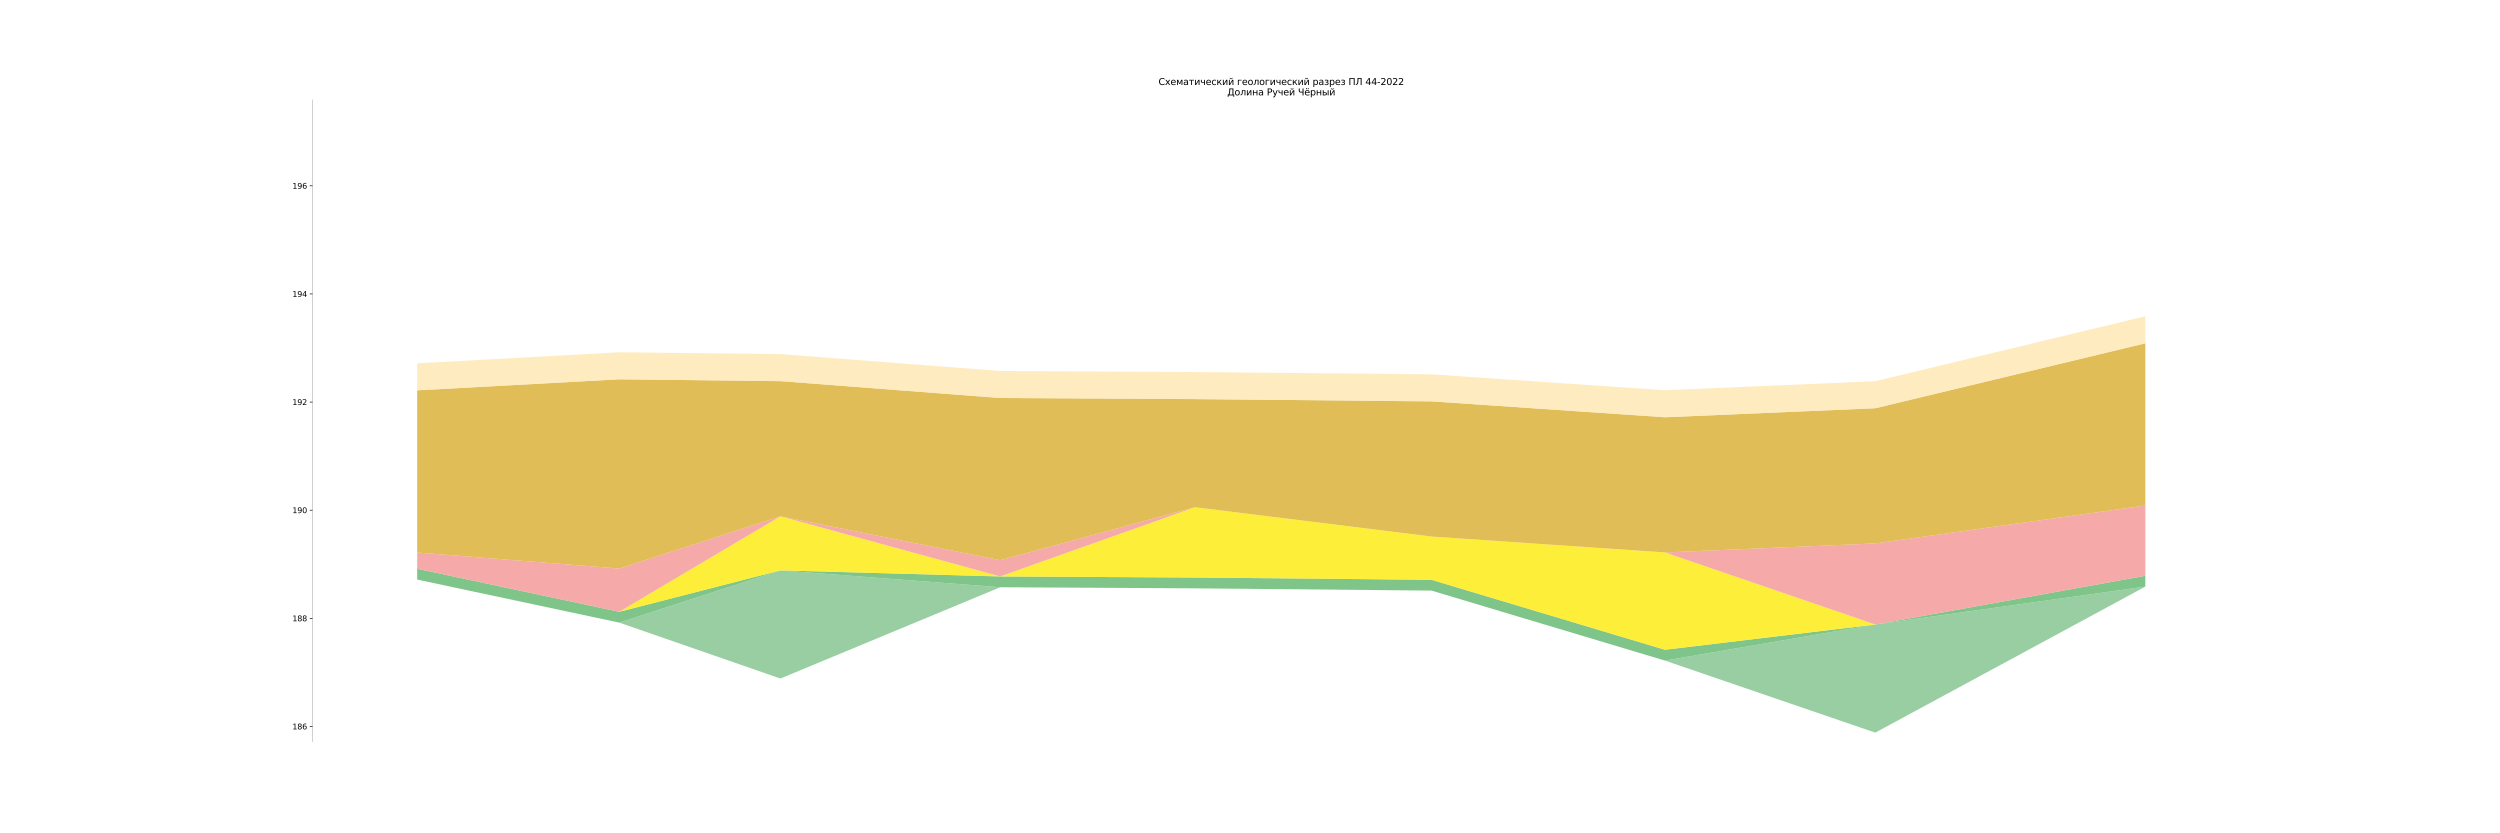 <?xml version="1.0" encoding="utf-8" standalone="no"?>
<!DOCTYPE svg PUBLIC "-//W3C//DTD SVG 1.1//EN"
  "http://www.w3.org/Graphics/SVG/1.1/DTD/svg11.dtd">
<svg xmlns:xlink="http://www.w3.org/1999/xlink" width="3240pt" height="1080pt" viewBox="0 0 3240 1080" xmlns="http://www.w3.org/2000/svg" version="1.1">
 <defs>
  <style type="text/css">*{stroke-linejoin: round; stroke-linecap: butt}</style>
 </defs>
 <g id="figure_1">
  <g id="patch_1">
   <path d="M 0 1080 
L 3240 1080 
L 3240 0 
L 0 0 
z
" style="fill: #ffffff"/>
  </g>
  <g id="axes_1">
   <g id="patch_2">
    <path d="M 405 961.2 
L 2916 961.2 
L 2916 129.6 
L 405 129.6 
z
" style="fill: #ffffff"/>
   </g>
   <g id="PolyCollection_1">
    <path d="M 540.656 751.128 
L 540.656 13974.675 
L 802.473 13974.675 
L 1011.384 13974.675 
L 1296.263 13974.675 
L 1548.583 13974.675 
L 1855.167 13974.675 
L 2157.681 13974.675 
L 2430.35 13974.675 
L 2780.344 13974.675 
L 2780.344 760.237 
L 2780.344 760.237 
L 2430.35 949.498 
L 2157.681 856.094 
L 1855.167 765.422 
L 1548.583 762.479 
L 1296.263 761.078 
L 1011.384 879.357 
L 802.473 806.904 
L 540.656 751.128 
z
" clip-path="url(#pc0e306ff75)" style="fill: #ffffff; fill-opacity: 0.8"/>
   </g>
   <g id="PolyCollection_2">
    <path d="M 540.656 751.128 
L 540.656 751.128 
L 802.473 806.904 
L 1011.384 879.357 
L 1296.263 761.078 
L 1548.583 762.479 
L 1855.167 765.422 
L 2157.681 856.094 
L 2430.35 949.498 
L 2780.344 760.237 
L 2780.344 760.237 
L 2780.344 760.237 
L 2430.35 809.357 
L 2157.681 856.094 
L 1855.167 765.422 
L 1548.583 762.479 
L 1296.263 761.078 
L 1011.384 739.216 
L 802.473 806.904 
L 540.656 751.128 
z
" clip-path="url(#pc0e306ff75)" style="fill: #7ec28a; fill-opacity: 0.8"/>
   </g>
   <g id="PolyCollection_3">
    <path d="M 540.656 737.114 
L 540.656 751.128 
L 802.473 806.904 
L 1011.384 739.216 
L 1296.263 761.078 
L 1548.583 762.479 
L 1855.167 765.422 
L 2157.681 856.094 
L 2430.35 809.357 
L 2780.344 760.237 
L 2780.344 746.223 
L 2780.344 746.223 
L 2430.35 809.357 
L 2157.681 842.08 
L 1855.167 751.408 
L 1548.583 748.465 
L 1296.263 747.064 
L 1011.384 739.216 
L 802.473 792.89 
L 540.656 737.114 
z
" clip-path="url(#pc0e306ff75)" style="fill: #5fb66d; fill-opacity: 0.8"/>
   </g>
   <g id="PolyCollection_4">
    <path d="M 540.656 737.114 
L 540.656 737.114 
L 802.473 792.89 
L 1011.384 739.216 
L 1296.263 747.064 
L 1548.583 748.465 
L 1855.167 751.408 
L 2157.681 842.08 
L 2430.35 809.357 
L 2780.344 746.223 
L 2780.344 746.223 
L 2780.344 746.223 
L 2430.35 809.357 
L 2157.681 715.952 
L 1855.167 695.351 
L 1548.583 657.373 
L 1296.263 747.064 
L 1011.384 669.145 
L 802.473 792.89 
L 540.656 737.114 
z
" clip-path="url(#pc0e306ff75)" style="fill: #fceb08; fill-opacity: 0.8"/>
   </g>
   <g id="PolyCollection_5">
    <path d="M 540.656 716.092 
L 540.656 737.114 
L 802.473 792.89 
L 1011.384 669.145 
L 1296.263 747.064 
L 1548.583 657.373 
L 1855.167 695.351 
L 2157.681 715.952 
L 2430.35 809.357 
L 2780.344 746.223 
L 2780.344 655.131 
L 2780.344 655.131 
L 2430.35 704.25 
L 2157.681 715.952 
L 1855.167 695.351 
L 1548.583 657.373 
L 1296.263 726.042 
L 1011.384 669.145 
L 802.473 736.833 
L 540.656 716.092 
z
" clip-path="url(#pc0e306ff75)" style="fill: #f29392; fill-opacity: 0.8"/>
   </g>
   <g id="PolyCollection_6">
    <path d="M 540.656 505.88 
L 540.656 716.092 
L 802.473 736.833 
L 1011.384 669.145 
L 1296.263 726.042 
L 1548.583 657.373 
L 1855.167 695.351 
L 2157.681 715.952 
L 2430.35 704.25 
L 2780.344 655.131 
L 2780.344 444.919 
L 2780.344 444.919 
L 2430.35 529.074 
L 2157.681 540.775 
L 1855.167 520.175 
L 1548.583 517.232 
L 1296.263 515.83 
L 1011.384 493.968 
L 802.473 491.586 
L 540.656 505.88 
z
" clip-path="url(#pc0e306ff75)" style="fill: #d8ad2c; fill-opacity: 0.8"/>
   </g>
   <g id="PolyCollection_7">
    <path d="M 540.656 470.845 
L 540.656 505.88 
L 802.473 491.586 
L 1011.384 493.968 
L 1296.263 515.83 
L 1548.583 517.232 
L 1855.167 520.175 
L 2157.681 540.775 
L 2430.35 529.074 
L 2780.344 444.919 
L 2780.344 409.883 
L 2780.344 409.883 
L 2430.35 494.038 
L 2157.681 505.74 
L 1855.167 485.139 
L 1548.583 482.196 
L 1296.263 480.795 
L 1011.384 458.933 
L 802.473 456.55 
L 540.656 470.845 
z
" clip-path="url(#pc0e306ff75)" style="fill: #fee6b0; fill-opacity: 0.8"/>
   </g>
   <g id="matplotlib.axis_1"/>
   <g id="matplotlib.axis_2">
    <g id="ytick_1">
     <g id="line2d_1">
      <defs>
       <path id="m1ec528d07c" d="M 0 0 
L -3.5 0 
" style="stroke: #000000; stroke-width: 0.8"/>
      </defs>
      <g>
       <use xlink:href="#m1ec528d07c" x="405" y="941.51" style="stroke: #000000; stroke-width: 0.8"/>
      </g>
     </g>
     <g id="text_1">
      <!-- 186 -->
      <g transform="translate(378.913 945.309)scale(0.1 -0.1)">
       <defs>
        <path id="DejaVuSans-31" d="M 794 531 
L 1825 531 
L 1825 4091 
L 703 3866 
L 703 4441 
L 1819 4666 
L 2450 4666 
L 2450 531 
L 3481 531 
L 3481 0 
L 794 0 
L 794 531 
z
" transform="scale(0.016)"/>
        <path id="DejaVuSans-38" d="M 2034 2216 
Q 1584 2216 1326 1975 
Q 1069 1734 1069 1313 
Q 1069 891 1326 650 
Q 1584 409 2034 409 
Q 2484 409 2743 651 
Q 3003 894 3003 1313 
Q 3003 1734 2745 1975 
Q 2488 2216 2034 2216 
z
M 1403 2484 
Q 997 2584 770 2862 
Q 544 3141 544 3541 
Q 544 4100 942 4425 
Q 1341 4750 2034 4750 
Q 2731 4750 3128 4425 
Q 3525 4100 3525 3541 
Q 3525 3141 3298 2862 
Q 3072 2584 2669 2484 
Q 3125 2378 3379 2068 
Q 3634 1759 3634 1313 
Q 3634 634 3220 271 
Q 2806 -91 2034 -91 
Q 1263 -91 848 271 
Q 434 634 434 1313 
Q 434 1759 690 2068 
Q 947 2378 1403 2484 
z
M 1172 3481 
Q 1172 3119 1398 2916 
Q 1625 2713 2034 2713 
Q 2441 2713 2670 2916 
Q 2900 3119 2900 3481 
Q 2900 3844 2670 4047 
Q 2441 4250 2034 4250 
Q 1625 4250 1398 4047 
Q 1172 3844 1172 3481 
z
" transform="scale(0.016)"/>
        <path id="DejaVuSans-36" d="M 2113 2584 
Q 1688 2584 1439 2293 
Q 1191 2003 1191 1497 
Q 1191 994 1439 701 
Q 1688 409 2113 409 
Q 2538 409 2786 701 
Q 3034 994 3034 1497 
Q 3034 2003 2786 2293 
Q 2538 2584 2113 2584 
z
M 3366 4563 
L 3366 3988 
Q 3128 4100 2886 4159 
Q 2644 4219 2406 4219 
Q 1781 4219 1451 3797 
Q 1122 3375 1075 2522 
Q 1259 2794 1537 2939 
Q 1816 3084 2150 3084 
Q 2853 3084 3261 2657 
Q 3669 2231 3669 1497 
Q 3669 778 3244 343 
Q 2819 -91 2113 -91 
Q 1303 -91 875 529 
Q 447 1150 447 2328 
Q 447 3434 972 4092 
Q 1497 4750 2381 4750 
Q 2619 4750 2861 4703 
Q 3103 4656 3366 4563 
z
" transform="scale(0.016)"/>
       </defs>
       <use xlink:href="#DejaVuSans-31"/>
       <use xlink:href="#DejaVuSans-38" x="63.623"/>
       <use xlink:href="#DejaVuSans-36" x="127.246"/>
      </g>
     </g>
    </g>
    <g id="ytick_2">
     <g id="line2d_2">
      <g>
       <use xlink:href="#m1ec528d07c" x="405" y="801.369" style="stroke: #000000; stroke-width: 0.8"/>
      </g>
     </g>
     <g id="text_2">
      <!-- 188 -->
      <g transform="translate(378.913 805.168)scale(0.1 -0.1)">
       <use xlink:href="#DejaVuSans-31"/>
       <use xlink:href="#DejaVuSans-38" x="63.623"/>
       <use xlink:href="#DejaVuSans-38" x="127.246"/>
      </g>
     </g>
    </g>
    <g id="ytick_3">
     <g id="line2d_3">
      <g>
       <use xlink:href="#m1ec528d07c" x="405" y="661.227" style="stroke: #000000; stroke-width: 0.8"/>
      </g>
     </g>
     <g id="text_3">
      <!-- 190 -->
      <g transform="translate(378.913 665.026)scale(0.1 -0.1)">
       <defs>
        <path id="DejaVuSans-39" d="M 703 97 
L 703 672 
Q 941 559 1184 500 
Q 1428 441 1663 441 
Q 2288 441 2617 861 
Q 2947 1281 2994 2138 
Q 2813 1869 2534 1725 
Q 2256 1581 1919 1581 
Q 1219 1581 811 2004 
Q 403 2428 403 3163 
Q 403 3881 828 4315 
Q 1253 4750 1959 4750 
Q 2769 4750 3195 4129 
Q 3622 3509 3622 2328 
Q 3622 1225 3098 567 
Q 2575 -91 1691 -91 
Q 1453 -91 1209 -44 
Q 966 3 703 97 
z
M 1959 2075 
Q 2384 2075 2632 2365 
Q 2881 2656 2881 3163 
Q 2881 3666 2632 3958 
Q 2384 4250 1959 4250 
Q 1534 4250 1286 3958 
Q 1038 3666 1038 3163 
Q 1038 2656 1286 2365 
Q 1534 2075 1959 2075 
z
" transform="scale(0.016)"/>
        <path id="DejaVuSans-30" d="M 2034 4250 
Q 1547 4250 1301 3770 
Q 1056 3291 1056 2328 
Q 1056 1369 1301 889 
Q 1547 409 2034 409 
Q 2525 409 2770 889 
Q 3016 1369 3016 2328 
Q 3016 3291 2770 3770 
Q 2525 4250 2034 4250 
z
M 2034 4750 
Q 2819 4750 3233 4129 
Q 3647 3509 3647 2328 
Q 3647 1150 3233 529 
Q 2819 -91 2034 -91 
Q 1250 -91 836 529 
Q 422 1150 422 2328 
Q 422 3509 836 4129 
Q 1250 4750 2034 4750 
z
" transform="scale(0.016)"/>
       </defs>
       <use xlink:href="#DejaVuSans-31"/>
       <use xlink:href="#DejaVuSans-39" x="63.623"/>
       <use xlink:href="#DejaVuSans-30" x="127.246"/>
      </g>
     </g>
    </g>
    <g id="ytick_4">
     <g id="line2d_4">
      <g>
       <use xlink:href="#m1ec528d07c" x="405" y="521.085" style="stroke: #000000; stroke-width: 0.8"/>
      </g>
     </g>
     <g id="text_4">
      <!-- 192 -->
      <g transform="translate(378.913 524.885)scale(0.1 -0.1)">
       <defs>
        <path id="DejaVuSans-32" d="M 1228 531 
L 3431 531 
L 3431 0 
L 469 0 
L 469 531 
Q 828 903 1448 1529 
Q 2069 2156 2228 2338 
Q 2531 2678 2651 2914 
Q 2772 3150 2772 3378 
Q 2772 3750 2511 3984 
Q 2250 4219 1831 4219 
Q 1534 4219 1204 4116 
Q 875 4013 500 3803 
L 500 4441 
Q 881 4594 1212 4672 
Q 1544 4750 1819 4750 
Q 2544 4750 2975 4387 
Q 3406 4025 3406 3419 
Q 3406 3131 3298 2873 
Q 3191 2616 2906 2266 
Q 2828 2175 2409 1742 
Q 1991 1309 1228 531 
z
" transform="scale(0.016)"/>
       </defs>
       <use xlink:href="#DejaVuSans-31"/>
       <use xlink:href="#DejaVuSans-39" x="63.623"/>
       <use xlink:href="#DejaVuSans-32" x="127.246"/>
      </g>
     </g>
    </g>
    <g id="ytick_5">
     <g id="line2d_5">
      <g>
       <use xlink:href="#m1ec528d07c" x="405" y="380.944" style="stroke: #000000; stroke-width: 0.8"/>
      </g>
     </g>
     <g id="text_5">
      <!-- 194 -->
      <g transform="translate(378.913 384.743)scale(0.1 -0.1)">
       <defs>
        <path id="DejaVuSans-34" d="M 2419 4116 
L 825 1625 
L 2419 1625 
L 2419 4116 
z
M 2253 4666 
L 3047 4666 
L 3047 1625 
L 3713 1625 
L 3713 1100 
L 3047 1100 
L 3047 0 
L 2419 0 
L 2419 1100 
L 313 1100 
L 313 1709 
L 2253 4666 
z
" transform="scale(0.016)"/>
       </defs>
       <use xlink:href="#DejaVuSans-31"/>
       <use xlink:href="#DejaVuSans-39" x="63.623"/>
       <use xlink:href="#DejaVuSans-34" x="127.246"/>
      </g>
     </g>
    </g>
    <g id="ytick_6">
     <g id="line2d_6">
      <g>
       <use xlink:href="#m1ec528d07c" x="405" y="240.802" style="stroke: #000000; stroke-width: 0.8"/>
      </g>
     </g>
     <g id="text_6">
      <!-- 196 -->
      <g transform="translate(378.913 244.602)scale(0.1 -0.1)">
       <use xlink:href="#DejaVuSans-31"/>
       <use xlink:href="#DejaVuSans-39" x="63.623"/>
       <use xlink:href="#DejaVuSans-36" x="127.246"/>
      </g>
     </g>
    </g>
   </g>
   <g id="patch_3">
    <path d="M 405 961.2 
L 405 129.6 
" style="fill: none; opacity: 0.3; stroke: #000000; stroke-width: 0.8; stroke-linejoin: miter; stroke-linecap: square"/>
   </g>
   <g id="patch_4">
    <path d="M 2916 961.2 
L 2916 129.6 
" style="fill: none; opacity: 0"/>
   </g>
   <g id="patch_5">
    <path d="M 405 961.2 
L 2916 961.2 
" style="fill: none; opacity: 0"/>
   </g>
   <g id="patch_6">
    <path d="M 405 129.6 
L 2916 129.6 
" style="fill: none; opacity: 0"/>
   </g>
   <g id="text_7">
    <!-- Схематический геологический разрез ПЛ 44-2022 -->
    <g transform="translate(1501.39 110.163)scale(0.12 -0.12)">
     <defs>
      <path id="DejaVuSans-421" d="M 4122 4306 
L 4122 3641 
Q 3803 3938 3442 4084 
Q 3081 4231 2675 4231 
Q 1875 4231 1450 3742 
Q 1025 3253 1025 2328 
Q 1025 1406 1450 917 
Q 1875 428 2675 428 
Q 3081 428 3442 575 
Q 3803 722 4122 1019 
L 4122 359 
Q 3791 134 3420 21 
Q 3050 -91 2638 -91 
Q 1578 -91 968 557 
Q 359 1206 359 2328 
Q 359 3453 968 4101 
Q 1578 4750 2638 4750 
Q 3056 4750 3426 4639 
Q 3797 4528 4122 4306 
z
" transform="scale(0.016)"/>
      <path id="DejaVuSans-445" d="M 3513 3500 
L 2247 1797 
L 3578 0 
L 2900 0 
L 1881 1375 
L 863 0 
L 184 0 
L 1544 1831 
L 300 3500 
L 978 3500 
L 1906 2253 
L 2834 3500 
L 3513 3500 
z
" transform="scale(0.016)"/>
      <path id="DejaVuSans-435" d="M 3597 1894 
L 3597 1613 
L 953 1613 
Q 991 1019 1311 708 
Q 1631 397 2203 397 
Q 2534 397 2845 478 
Q 3156 559 3463 722 
L 3463 178 
Q 3153 47 2828 -22 
Q 2503 -91 2169 -91 
Q 1331 -91 842 396 
Q 353 884 353 1716 
Q 353 2575 817 3079 
Q 1281 3584 2069 3584 
Q 2775 3584 3186 3129 
Q 3597 2675 3597 1894 
z
M 3022 2063 
Q 3016 2534 2758 2815 
Q 2500 3097 2075 3097 
Q 1594 3097 1305 2825 
Q 1016 2553 972 2059 
L 3022 2063 
z
" transform="scale(0.016)"/>
      <path id="DejaVuSans-43c" d="M 581 3500 
L 1422 3500 
L 2416 1156 
L 3413 3500 
L 4247 3500 
L 4247 0 
L 3669 0 
L 3669 2950 
L 2703 672 
L 2128 672 
L 1159 2950 
L 1159 0 
L 581 0 
L 581 3500 
z
" transform="scale(0.016)"/>
      <path id="DejaVuSans-430" d="M 2194 1759 
Q 1497 1759 1228 1600 
Q 959 1441 959 1056 
Q 959 750 1161 570 
Q 1363 391 1709 391 
Q 2188 391 2477 730 
Q 2766 1069 2766 1631 
L 2766 1759 
L 2194 1759 
z
M 3341 1997 
L 3341 0 
L 2766 0 
L 2766 531 
Q 2569 213 2275 61 
Q 1981 -91 1556 -91 
Q 1019 -91 701 211 
Q 384 513 384 1019 
Q 384 1609 779 1909 
Q 1175 2209 1959 2209 
L 2766 2209 
L 2766 2266 
Q 2766 2663 2505 2880 
Q 2244 3097 1772 3097 
Q 1472 3097 1187 3025 
Q 903 2953 641 2809 
L 641 3341 
Q 956 3463 1253 3523 
Q 1550 3584 1831 3584 
Q 2591 3584 2966 3190 
Q 3341 2797 3341 1997 
z
" transform="scale(0.016)"/>
      <path id="DejaVuSans-442" d="M 188 3500 
L 3541 3500 
L 3541 3041 
L 2147 3041 
L 2147 0 
L 1581 0 
L 1581 3041 
L 188 3041 
L 188 3500 
z
" transform="scale(0.016)"/>
      <path id="DejaVuSans-438" d="M 3578 3500 
L 3578 0 
L 3006 0 
L 3006 2809 
L 1319 0 
L 581 0 
L 581 3500 
L 1153 3500 
L 1153 697 
L 2838 3500 
L 3578 3500 
z
" transform="scale(0.016)"/>
      <path id="DejaVuSans-447" d="M 2625 0 
L 2625 1472 
L 1553 1472 
Q 1075 1472 756 1769 
Q 469 2038 469 2613 
L 469 3500 
L 1044 3500 
L 1044 2666 
Q 1044 2300 1206 2116 
Q 1372 1931 1697 1931 
L 2625 1931 
L 2625 3500 
L 3200 3500 
L 3200 0 
L 2625 0 
z
" transform="scale(0.016)"/>
      <path id="DejaVuSans-441" d="M 3122 3366 
L 3122 2828 
Q 2878 2963 2633 3030 
Q 2388 3097 2138 3097 
Q 1578 3097 1268 2742 
Q 959 2388 959 1747 
Q 959 1106 1268 751 
Q 1578 397 2138 397 
Q 2388 397 2633 464 
Q 2878 531 3122 666 
L 3122 134 
Q 2881 22 2623 -34 
Q 2366 -91 2075 -91 
Q 1284 -91 818 406 
Q 353 903 353 1747 
Q 353 2603 823 3093 
Q 1294 3584 2113 3584 
Q 2378 3584 2631 3529 
Q 2884 3475 3122 3366 
z
" transform="scale(0.016)"/>
      <path id="DejaVuSans-43a" d="M 581 3500 
L 1153 3500 
L 1153 1856 
L 2775 3500 
L 3481 3500 
L 2144 2147 
L 3653 0 
L 3009 0 
L 1769 1766 
L 1153 1141 
L 1153 0 
L 581 0 
L 581 3500 
z
" transform="scale(0.016)"/>
      <path id="DejaVuSans-439" d="M 3578 3500 
L 3578 0 
L 3006 0 
L 3006 2809 
L 1319 0 
L 581 0 
L 581 3500 
L 1153 3500 
L 1153 697 
L 2838 3500 
L 3578 3500 
z
M 1102 4833 
L 1471 4833 
Q 1505 4599 1656 4481 
Q 1808 4364 2080 4364 
Q 2349 4364 2499 4480 
Q 2649 4596 2689 4833 
L 3058 4833 
Q 3027 4386 2780 4161 
Q 2533 3936 2080 3936 
Q 1627 3936 1380 4161 
Q 1133 4386 1102 4833 
z
" transform="scale(0.016)"/>
      <path id="DejaVuSans-20" transform="scale(0.016)"/>
      <path id="DejaVuSans-433" d="M 581 0 
L 581 3500 
L 3050 3500 
L 3050 3041 
L 1159 3041 
L 1159 0 
L 581 0 
z
" transform="scale(0.016)"/>
      <path id="DejaVuSans-43e" d="M 1959 3097 
Q 1497 3097 1228 2736 
Q 959 2375 959 1747 
Q 959 1119 1226 758 
Q 1494 397 1959 397 
Q 2419 397 2687 759 
Q 2956 1122 2956 1747 
Q 2956 2369 2687 2733 
Q 2419 3097 1959 3097 
z
M 1959 3584 
Q 2709 3584 3137 3096 
Q 3566 2609 3566 1747 
Q 3566 888 3137 398 
Q 2709 -91 1959 -91 
Q 1206 -91 779 398 
Q 353 888 353 1747 
Q 353 2609 779 3096 
Q 1206 3584 1959 3584 
z
" transform="scale(0.016)"/>
      <path id="DejaVuSans-43b" d="M 238 0 
L 238 478 
Q 806 566 981 959 
Q 1194 1513 1194 2928 
L 1194 3500 
L 3559 3500 
L 3559 0 
L 2984 0 
L 2984 3041 
L 1769 3041 
L 1769 2694 
Q 1769 1344 1494 738 
Q 1200 91 238 0 
z
" transform="scale(0.016)"/>
      <path id="DejaVuSans-440" d="M 1159 525 
L 1159 -1331 
L 581 -1331 
L 581 3500 
L 1159 3500 
L 1159 2969 
Q 1341 3281 1617 3432 
Q 1894 3584 2278 3584 
Q 2916 3584 3314 3078 
Q 3713 2572 3713 1747 
Q 3713 922 3314 415 
Q 2916 -91 2278 -91 
Q 1894 -91 1617 61 
Q 1341 213 1159 525 
z
M 3116 1747 
Q 3116 2381 2855 2742 
Q 2594 3103 2138 3103 
Q 1681 3103 1420 2742 
Q 1159 2381 1159 1747 
Q 1159 1113 1420 752 
Q 1681 391 2138 391 
Q 2594 391 2855 752 
Q 3116 1113 3116 1747 
z
" transform="scale(0.016)"/>
      <path id="DejaVuSans-437" d="M 2206 1888 
Q 2594 1813 2809 1584 
Q 3025 1356 3025 1019 
Q 3025 478 2622 193 
Q 2219 -91 1475 -91 
Q 1225 -91 961 -47 
Q 697 -3 416 84 
L 416 619 
Q 638 503 903 445 
Q 1169 388 1459 388 
Q 1931 388 2195 563 
Q 2459 738 2459 1019 
Q 2459 1294 2225 1461 
Q 1991 1628 1563 1628 
L 1100 1628 
L 1100 2103 
L 1584 2103 
Q 1947 2103 2158 2242 
Q 2369 2381 2369 2600 
Q 2369 2800 2151 2944 
Q 1934 3088 1563 3088 
Q 1341 3088 1089 3047 
Q 838 3006 534 2916 
L 534 3438 
Q 841 3513 1106 3550 
Q 1372 3588 1609 3588 
Q 2222 3588 2576 3342 
Q 2931 3097 2931 2656 
Q 2931 2366 2743 2164 
Q 2556 1963 2206 1888 
z
" transform="scale(0.016)"/>
      <path id="DejaVuSans-41f" d="M 4184 4666 
L 4184 0 
L 3553 0 
L 3553 4134 
L 1259 4134 
L 1259 0 
L 628 0 
L 628 4666 
L 4184 4666 
z
" transform="scale(0.016)"/>
      <path id="DejaVuSans-41b" d="M 263 0 
L 263 531 
Q 941 678 1134 1191 
Q 1406 1997 1406 3872 
L 1406 4666 
L 4181 4666 
L 4181 0 
L 3550 0 
L 3550 4134 
L 2034 4134 
L 2034 3559 
Q 2034 1791 1716 966 
Q 1409 175 263 0 
z
" transform="scale(0.016)"/>
      <path id="DejaVuSans-2d" d="M 313 2009 
L 1997 2009 
L 1997 1497 
L 313 1497 
L 313 2009 
z
" transform="scale(0.016)"/>
     </defs>
     <use xlink:href="#DejaVuSans-421"/>
     <use xlink:href="#DejaVuSans-445" x="69.824"/>
     <use xlink:href="#DejaVuSans-435" x="129.004"/>
     <use xlink:href="#DejaVuSans-43c" x="190.527"/>
     <use xlink:href="#DejaVuSans-430" x="265.967"/>
     <use xlink:href="#DejaVuSans-442" x="327.246"/>
     <use xlink:href="#DejaVuSans-438" x="385.498"/>
     <use xlink:href="#DejaVuSans-447" x="450.488"/>
     <use xlink:href="#DejaVuSans-435" x="509.57"/>
     <use xlink:href="#DejaVuSans-441" x="571.094"/>
     <use xlink:href="#DejaVuSans-43a" x="626.074"/>
     <use xlink:href="#DejaVuSans-438" x="686.475"/>
     <use xlink:href="#DejaVuSans-439" x="751.465"/>
     <use xlink:href="#DejaVuSans-20" x="816.455"/>
     <use xlink:href="#DejaVuSans-433" x="848.242"/>
     <use xlink:href="#DejaVuSans-435" x="900.781"/>
     <use xlink:href="#DejaVuSans-43e" x="962.305"/>
     <use xlink:href="#DejaVuSans-43b" x="1023.486"/>
     <use xlink:href="#DejaVuSans-43e" x="1087.402"/>
     <use xlink:href="#DejaVuSans-433" x="1148.584"/>
     <use xlink:href="#DejaVuSans-438" x="1201.123"/>
     <use xlink:href="#DejaVuSans-447" x="1266.113"/>
     <use xlink:href="#DejaVuSans-435" x="1325.195"/>
     <use xlink:href="#DejaVuSans-441" x="1386.719"/>
     <use xlink:href="#DejaVuSans-43a" x="1441.699"/>
     <use xlink:href="#DejaVuSans-438" x="1502.1"/>
     <use xlink:href="#DejaVuSans-439" x="1567.09"/>
     <use xlink:href="#DejaVuSans-20" x="1632.08"/>
     <use xlink:href="#DejaVuSans-440" x="1663.867"/>
     <use xlink:href="#DejaVuSans-430" x="1727.344"/>
     <use xlink:href="#DejaVuSans-437" x="1788.623"/>
     <use xlink:href="#DejaVuSans-440" x="1841.797"/>
     <use xlink:href="#DejaVuSans-435" x="1905.273"/>
     <use xlink:href="#DejaVuSans-437" x="1966.797"/>
     <use xlink:href="#DejaVuSans-20" x="2019.971"/>
     <use xlink:href="#DejaVuSans-41f" x="2051.758"/>
     <use xlink:href="#DejaVuSans-41b" x="2126.953"/>
     <use xlink:href="#DejaVuSans-20" x="2202.148"/>
     <use xlink:href="#DejaVuSans-34" x="2233.936"/>
     <use xlink:href="#DejaVuSans-34" x="2297.559"/>
     <use xlink:href="#DejaVuSans-2d" x="2361.182"/>
     <use xlink:href="#DejaVuSans-32" x="2397.266"/>
     <use xlink:href="#DejaVuSans-30" x="2460.889"/>
     <use xlink:href="#DejaVuSans-32" x="2524.512"/>
     <use xlink:href="#DejaVuSans-32" x="2588.135"/>
    </g>
    <!-- Долина Ручей Чёрный -->
    <g transform="translate(1590.516 123.6)scale(0.12 -0.12)">
     <defs>
      <path id="DejaVuSans-414" d="M 1459 531 
L 3522 531 
L 3522 4134 
L 2006 4134 
L 2006 3472 
Q 2006 1913 1656 878 
Q 1584 666 1459 531 
z
M 538 531 
Q 956 728 1075 1103 
Q 1378 2066 1378 3784 
L 1378 4666 
L 4153 4666 
L 4153 531 
L 4684 531 
L 4684 -1003 
L 4153 -1003 
L 4153 0 
L 847 0 
L 847 -1003 
L 316 -1003 
L 316 531 
L 538 531 
z
" transform="scale(0.016)"/>
      <path id="DejaVuSans-43d" d="M 581 3500 
L 1159 3500 
L 1159 2072 
L 3025 2072 
L 3025 3500 
L 3603 3500 
L 3603 0 
L 3025 0 
L 3025 1613 
L 1159 1613 
L 1159 0 
L 581 0 
L 581 3500 
z
" transform="scale(0.016)"/>
      <path id="DejaVuSans-420" d="M 1259 4147 
L 1259 2394 
L 2053 2394 
Q 2494 2394 2734 2622 
Q 2975 2850 2975 3272 
Q 2975 3691 2734 3919 
Q 2494 4147 2053 4147 
L 1259 4147 
z
M 628 4666 
L 2053 4666 
Q 2838 4666 3239 4311 
Q 3641 3956 3641 3272 
Q 3641 2581 3239 2228 
Q 2838 1875 2053 1875 
L 1259 1875 
L 1259 0 
L 628 0 
L 628 4666 
z
" transform="scale(0.016)"/>
      <path id="DejaVuSans-443" d="M 2059 -325 
Q 1816 -950 1584 -1140 
Q 1353 -1331 966 -1331 
L 506 -1331 
L 506 -850 
L 844 -850 
Q 1081 -850 1212 -737 
Q 1344 -625 1503 -206 
L 1606 56 
L 191 3500 
L 800 3500 
L 1894 763 
L 2988 3500 
L 3597 3500 
L 2059 -325 
z
" transform="scale(0.016)"/>
      <path id="DejaVuSans-427" d="M 3125 0 
L 3125 1913 
L 1822 1913 
Q 1241 1913 894 2277 
Q 547 2641 547 3384 
L 547 4666 
L 1175 4666 
L 1175 3434 
Q 1175 2938 1369 2691 
Q 1563 2444 1950 2444 
L 3125 2444 
L 3125 4666 
L 3759 4666 
L 3759 0 
L 3125 0 
z
" transform="scale(0.016)"/>
      <path id="DejaVuSans-451" d="M 3597 1894 
L 3597 1613 
L 953 1613 
Q 991 1019 1311 708 
Q 1631 397 2203 397 
Q 2534 397 2845 478 
Q 3156 559 3463 722 
L 3463 178 
Q 3153 47 2828 -22 
Q 2503 -91 2169 -91 
Q 1331 -91 842 396 
Q 353 884 353 1716 
Q 353 2575 817 3079 
Q 1281 3584 2069 3584 
Q 2775 3584 3186 3129 
Q 3597 2675 3597 1894 
z
M 3022 2063 
Q 3016 2534 2758 2815 
Q 2500 3097 2075 3097 
Q 1594 3097 1305 2825 
Q 1016 2553 972 2059 
L 3022 2063 
z
M 2366 4850 
L 3000 4850 
L 3000 4219 
L 2366 4219 
L 2366 4850 
z
M 1144 4850 
L 1778 4850 
L 1778 4219 
L 1144 4219 
L 1144 4850 
z
" transform="scale(0.016)"/>
      <path id="DejaVuSans-44b" d="M 3907 3500 
L 4482 3500 
L 4482 0 
L 3907 0 
L 3907 3500 
z
M 4195 3584 
L 4195 3584 
z
M 2781 1038 
Q 2781 1319 2576 1466 
Q 2372 1613 1978 1613 
L 1159 1613 
L 1159 459 
L 1978 459 
Q 2372 459 2576 607 
Q 2781 756 2781 1038 
z
M 581 3500 
L 1159 3500 
L 1159 2072 
L 2003 2072 
Q 2672 2072 3033 1817 
Q 3394 1563 3394 1038 
Q 3394 513 3033 256 
Q 2672 0 2003 0 
L 581 0 
L 581 3500 
z
" transform="scale(0.016)"/>
     </defs>
     <use xlink:href="#DejaVuSans-414"/>
     <use xlink:href="#DejaVuSans-43e" x="78.125"/>
     <use xlink:href="#DejaVuSans-43b" x="139.307"/>
     <use xlink:href="#DejaVuSans-438" x="203.223"/>
     <use xlink:href="#DejaVuSans-43d" x="268.213"/>
     <use xlink:href="#DejaVuSans-430" x="333.594"/>
     <use xlink:href="#DejaVuSans-20" x="394.873"/>
     <use xlink:href="#DejaVuSans-420" x="426.66"/>
     <use xlink:href="#DejaVuSans-443" x="486.963"/>
     <use xlink:href="#DejaVuSans-447" x="546.143"/>
     <use xlink:href="#DejaVuSans-435" x="605.225"/>
     <use xlink:href="#DejaVuSans-439" x="666.748"/>
     <use xlink:href="#DejaVuSans-20" x="731.738"/>
     <use xlink:href="#DejaVuSans-427" x="763.525"/>
     <use xlink:href="#DejaVuSans-451" x="832.08"/>
     <use xlink:href="#DejaVuSans-440" x="893.604"/>
     <use xlink:href="#DejaVuSans-43d" x="957.08"/>
     <use xlink:href="#DejaVuSans-44b" x="1022.461"/>
     <use xlink:href="#DejaVuSans-439" x="1101.416"/>
    </g>
   </g>
  </g>
 </g>
 <defs>
  <clipPath id="pc0e306ff75">
   <rect x="405" y="129.6" width="2511" height="831.6"/>
  </clipPath>
 </defs>
</svg>
